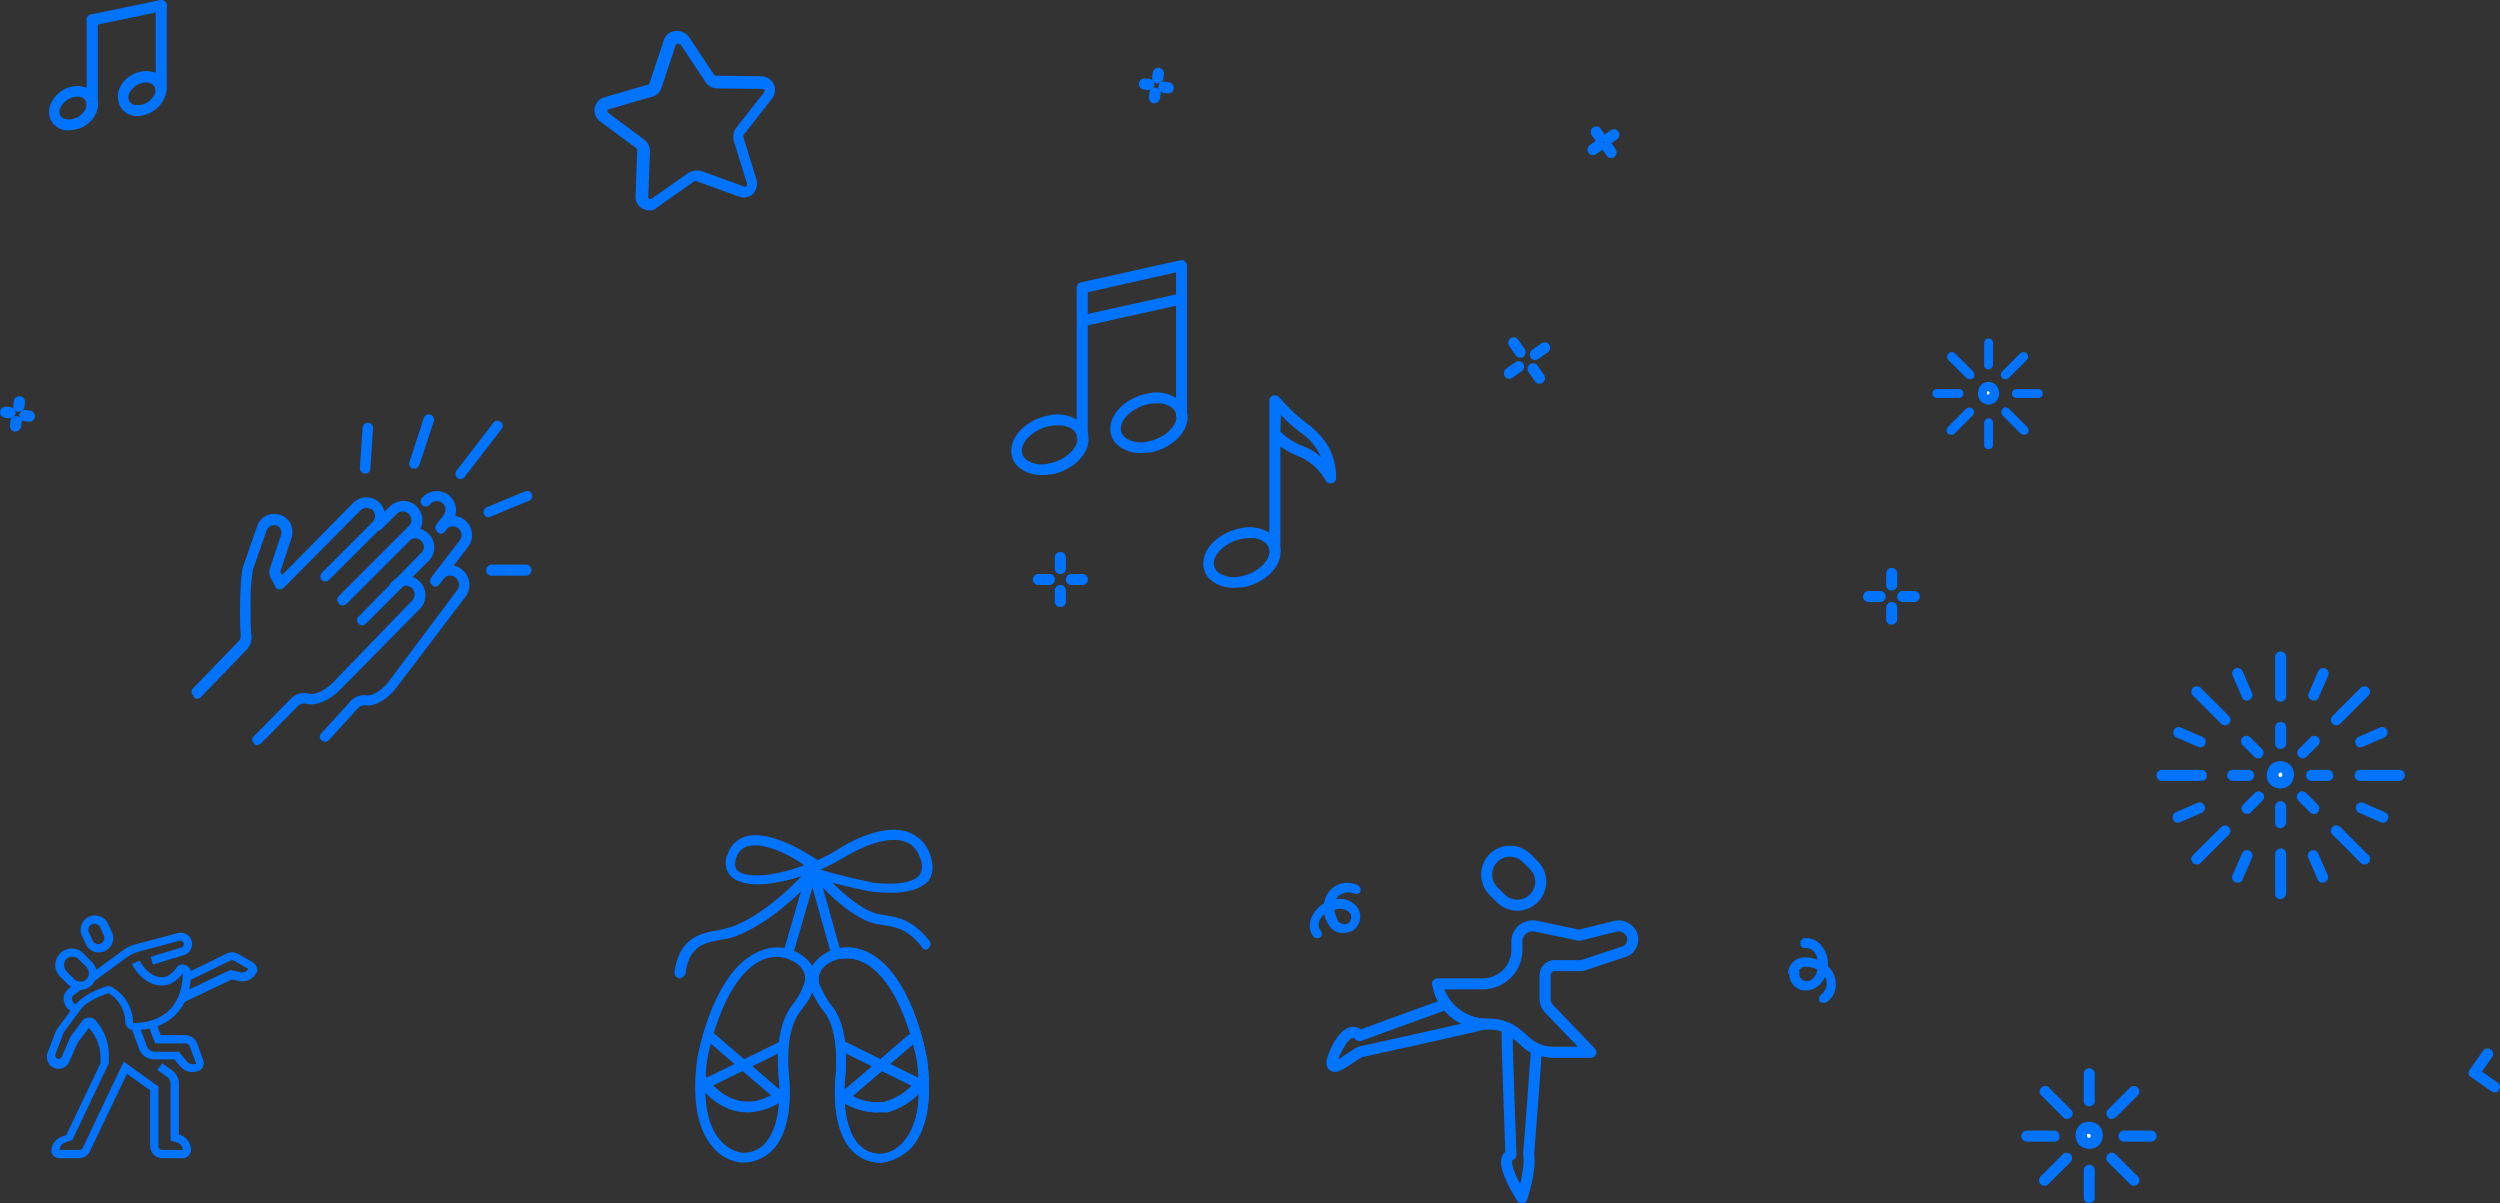 <svg xmlns="http://www.w3.org/2000/svg" width="453.076" height="218.1"><rect width="100%" height="100%" fill="#333333" stroke="none"/><path d="M46.615 135.025a1.08 1.08 0 0 0 .7-.3l6.7-6.8a1.674 1.674 0 0 1 1.5-.4c2.3.6 4.9-1.3 6.1-2.5l14.3-14.5a3.542 3.542 0 0 0 .2-5.1 3.631 3.631 0 0 0-2.6-1.1 4.151 4.151 0 0 0-2.6 1.2.92.92 0 1 0 1.3 1.3 2.111 2.111 0 0 1 1.3-.7 2.078 2.078 0 0 1 1.2.5 1.634 1.634 0 0 1-.2 2.4l-14.2 14.7c-1.2 1.2-3.1 2.3-4.3 2a3.324 3.324 0 0 0-3.3.9l-6.7 6.8a.853.853 0 0 0 0 1.3.6.6 0 0 0 .6.3zm-10.9-8.4a1.08 1.08 0 0 0 .7-.3l8.2-8.5a3.248 3.248 0 0 0 .9-3v-.2c-.1-.8-.1-2.9-.1-5.6a33.042 33.042 0 0 1 .4-5.6v-.1l2.5-7.2a1.779 1.779 0 0 1 .7-.8 1.376 1.376 0 0 1 1.1-.1 1.4 1.4 0 0 1 .8 1.8l-2 6a2.22 2.22 0 0 0 .1 1.6l.9 1.7a.752.752 0 0 0 .7.5 1.136 1.136 0 0 0 .8-.3l13.9-14a1.606 1.606 0 0 1 1.1-.5 2.1 2.1 0 0 1 1.1.4 1.569 1.569 0 0 1 0 2.2l-9.2 9.2a.92.92 0 0 0 1.3 1.3l9.2-9.2a3.441 3.441 0 0 0 0-4.8 3.492 3.492 0 0 0-2.4-1 3.492 3.492 0 0 0-2.4 1l-12.9 13.1-.3-.6v-.1l2-6a3.593 3.593 0 0 0-.1-2.5 3.2 3.2 0 0 0-1.9-1.7 3.593 3.593 0 0 0-2.5.1 3.2 3.2 0 0 0-1.7 1.9l-2.5 7.2c-.7 1.7-.7 10.6-.5 12.3v.7a1.612 1.612 0 0 1-.4.7l-8.2 8.5a.853.853 0 0 0 0 1.3c.2.5.4.6.7.6z" fill="#0073ff"/><path d="M62.115 109.725a1.08 1.08 0 0 0 .7-.3l12.7-12.7a3.465 3.465 0 1 0-4.9-4.9l-2.8 2.8a.92.92 0 0 0 1.3 1.3l2.8-2.8a1.556 1.556 0 0 1 2.2 2.2l-12.7 12.7a.853.853 0 0 0 0 1.3.755.755 0 0 0 .7.4z" fill="#0073ff"/><path d="M65.615 113.325a1.08 1.08 0 0 0 .7-.3l11.4-11.4a3.465 3.465 0 0 0-4.9-4.9l-2.8 2.8a.92.92 0 1 0 1.3 1.3l2.8-2.8a1.569 1.569 0 0 1 2.2 0 1.46 1.46 0 0 1 0 2.2l-11.3 11.5a.853.853 0 0 0 0 1.3.713.713 0 0 0 .6.3zm-6.7 21.1a.908.908 0 0 0 .7-.3l5.1-5.6.1-.1a1.537 1.537 0 0 1 1.4-.6c2.3.3 4.7-1.9 5.7-3.3l12.3-16.2a3.531 3.531 0 0 0-.5-5.1 3.347 3.347 0 0 0-4.8.5.93.93 0 0 0 1.5 1.1 1.531 1.531 0 0 1 2.2-.1 1.637 1.637 0 0 1 .1 2.4l-12.2 16.3c-1 1.4-2.8 2.7-4 2.6a3.386 3.386 0 0 0-3.2 1.3l-5.1 5.6a.854.854 0 0 0 .1 1.3 1.072 1.072 0 0 0 .6.2zm20.899-37.7a.91.91 0 0 0 .8-.4l1.3-1.7a3.456 3.456 0 0 0 .7-2.6 3.6 3.6 0 0 0-1.3-2.3 3.456 3.456 0 0 0-2.6-.7 3.6 3.6 0 0 0-2.3 1.3.93.93 0 0 0 1.5 1.1 1.524 1.524 0 0 1 1-.6 1.8 1.8 0 0 1 1.2.3 1.524 1.524 0 0 1 .6 1 1.8 1.8 0 0 1-.3 1.2l-1.3 1.7a.948.948 0 0 0 .2 1.3.51.51 0 0 0 .5.4z" fill="#0073ff"/><path d="M78.814 106.324a.91.91 0 0 0 .8-.4l5.2-6.8a3.456 3.456 0 0 0 .7-2.6 3.6 3.6 0 0 0-1.3-2.3 3.429 3.429 0 0 0-4.9.7l-.2.2a.93.93 0 0 0 1.5 1.1l.2-.2a1.57 1.57 0 0 1 2.5 1.9l-5.2 6.8a.948.948 0 0 0 .2 1.3.55.55 0 0 0 .5.3zm4.601-19.5a.91.91 0 0 0 .8-.4l6.7-8.7a.93.93 0 1 0-1.5-1.1l-6.7 8.7a.948.948 0 0 0 .2 1.3.764.764 0 0 0 .5.2zm-8.3-1.899a.961.961 0 0 0 .9-.7l2.6-7.9a.949.949 0 0 0-1.8-.6l-2.6 8a.931.931 0 0 0 .6 1.2zm13.4 8.8a.756.756 0 0 0 .4-.1l7-2.9a.92.92 0 0 0-.7-1.7l-7 2.9a.913.913 0 0 0-.5 1.2.76.76 0 0 0 .8.6zm-22.3-7.9a.9.9 0 0 0 .9-.9l.5-7.3a.951.951 0 0 0-1.9-.1l-.5 7.3a1 1 0 0 0 1 1zm22.9 18.5h6.2a1 1 0 0 0 0-2h-6.2a1 1 0 0 0-1 1 .945.945 0 0 0 1 1z" fill="#0073ff"/><path fill="none" d="M289.187 23.919l.8 1"/><path d="M289.987 25.919a.909.909 0 0 1-.8-.4l-.7-1a1 1 0 0 1 1.6-1.2l.7 1a1.075 1.075 0 0 1-.2 1.4 1.421 1.421 0 0 1-.6.2z" fill="#0073ff"/><path fill="none" d="M291.287 26.619l.7 1"/><path d="M291.987 28.619a.909.909 0 0 1-.8-.4l-.7-1a1 1 0 0 1 1.6-1.2l.7 1a1.075 1.075 0 0 1-.2 1.4.735.735 0 0 1-.6.2z" fill="#0073ff"/><path fill="none" d="M288.687 27.119l1-.7"/><path d="M288.687 28.119a.909.909 0 0 1-.8-.4 1.075 1.075 0 0 1 .2-1.4l1-.7a1 1 0 1 1 1.2 1.6l-1 .7a.735.735 0 0 1-.6.2z" fill="#0073ff"/><path fill="none" d="M291.487 25.119l1-.7"/><path d="M291.487 26.119a.909.909 0 0 1-.8-.4 1.075 1.075 0 0 1 .2-1.4l1-.7a1 1 0 1 1 1.2 1.6l-1 .7a1.421 1.421 0 0 1-.6.2z" fill="#0073ff"/><path fill="none" d="M274.326 62.138l1.2 1.7"/><path d="M275.526 64.838a.909.909 0 0 1-.8-.4l-1.2-1.7a1 1 0 0 1 1.6-1.2l1.2 1.7a1.075 1.075 0 0 1-.2 1.4.845.845 0 0 1-.6.2z" fill="#0073ff"/><path fill="none" d="M277.826 66.838l1.2 1.7"/><path d="M279.026 69.538a.909.909 0 0 1-.8-.4l-1.2-1.7a1 1 0 0 1 1.6-1.2l1.2 1.7a1.075 1.075 0 0 1-.2 1.4 1.421 1.421 0 0 1-.6.2z" fill="#0073ff"/><path fill="none" d="M273.526 67.638l1.6-1.2"/><path d="M273.526 68.638a.909.909 0 0 1-.8-.4 1.075 1.075 0 0 1 .2-1.4l1.7-1.2a1 1 0 1 1 1.2 1.6l-1.7 1.2a.735.735 0 0 1-.6.2z" fill="#0073ff"/><path fill="none" d="M278.226 64.238l1.6-1.2"/><path d="M278.226 65.238a.909.909 0 0 1-.8-.4 1.075 1.075 0 0 1 .2-1.4l1.7-1.2a1 1 0 1 1 1.2 1.6l-1.7 1.2a1.421 1.421 0 0 1-.6.2z" fill="#0073ff"/><path fill="none" d="M207.42 15.119l.8.2"/><path d="M208.22 16.319h-.2l-.8-.1a1.02 1.02 0 0 1 .4-2l.8.1a1.037 1.037 0 0 1 .8 1.2 1.187 1.187 0 0 1-1 .8z" fill="#0073ff"/><path fill="none" d="M210.92 15.819l.8.1"/><path d="M211.72 16.919h-.2l-.8-.1a1.02 1.02 0 0 1 .4-2l.8.1a1.037 1.037 0 0 1 .8 1.2.974.974 0 0 1-1 .8z" fill="#0073ff"/><path fill="none" d="M209.22 17.719l.1-.8"/><path d="M209.22 18.719h-.2a1.037 1.037 0 0 1-.8-1.2l.1-.8a1.02 1.02 0 1 1 2 .4l-.1.8a1.187 1.187 0 0 1-1 .8z" fill="#0073ff"/><path fill="none" d="M209.82 14.119l.1-.7"/><path d="M209.82 15.119h-.2a1.037 1.037 0 0 1-.8-1.2l.1-.8a1.02 1.02 0 1 1 2 .4l-.1.8a.974.974 0 0 1-1 .8z" fill="#0073ff"/><path fill="none" d="M1.015 74.609l.8.2"/><path d="M1.815 75.809h-.2l-.8-.1a1.02 1.02 0 0 1 .4-2l.8.1a1.037 1.037 0 0 1 .8 1.2 1.187 1.187 0 0 1-1 .8z" fill="#0073ff"/><path fill="none" d="M4.515 75.309l.8.1"/><path d="M5.315 76.409h-.2l-.8-.1a1.02 1.02 0 1 1 .4-2l.8.1a1.037 1.037 0 0 1 .8 1.2.974.974 0 0 1-1 .8z" fill="#0073ff"/><path fill="none" d="M2.815 77.209l.1-.8"/><path d="M2.815 78.209h-.2a1.037 1.037 0 0 1-.8-1.2l.1-.8a1.02 1.02 0 0 1 2 .4l-.1.8a1.188 1.188 0 0 1-1 .8z" fill="#0073ff"/><path fill="none" d="M3.415 73.609l.1-.7"/><path d="M3.415 74.609h-.2a1.037 1.037 0 0 1-.8-1.2l.1-.8a1.02 1.02 0 0 1 2 .4l-.1.8a.974.974 0 0 1-1 .8zM452.129 198a1.421 1.421 0 0 1-.6-.2l-3.7-2.6a.9.9 0 0 1-.2-1.4l2.4-3.4a1 1 0 0 1 1.6 1.2l-1.8 2.6 2.8 2a.9.9 0 0 1 .2 1.4c0 .2-.3.4-.7.4zM117.685 38.119a2.375 2.375 0 0 1-1.2-.3 2.35 2.35 0 0 1-1.3-2.4l.3-8.2a.367.367 0 0 0-.1-.3l-6.6-4.9a2.462 2.462 0 0 1 .8-4.4l7.9-2.3a.215.215 0 0 0 .2-.2l2.6-7.8a2.348 2.348 0 0 1 2.1-1.7 2.71 2.71 0 0 1 2.5 1.1l4.5 6.8c.1.1.2.2.3.2l8.2.1a2.542 2.542 0 0 1 2.3 1.4 2.435 2.435 0 0 1-.3 2.7l-5.1 6.5a.367.367 0 0 0-.1.3l2.4 7.8a2.689 2.689 0 0 1-.6 2.6 2.521 2.521 0 0 1-2.6.5l-7.7-2.8h-.3l-6.7 4.7a1.716 1.716 0 0 1-1.5.6zm5.1-30.2c-.1 0-.3.1-.3.2l-2.6 7.8a2.3 2.3 0 0 1-1.7 1.6l-7.9 2.3c-.2.1-.2.2-.2.3a.367.367 0 0 0 .1.3l6.6 4.9a2.574 2.574 0 0 1 1 2.2l-.3 8.2c0 .2.1.3.2.3s.2.1.4 0l6.7-4.7a3.188 3.188 0 0 1 2.4-.3l7.7 2.8c.2.1.3 0 .4-.1s.1-.2.1-.4l-2.4-7.8a2.7 2.7 0 0 1 .4-2.3l5.1-6.5a.3.3 0 0 0 0-.4c0-.1-.1-.2-.3-.2l-8.2-.1a2.476 2.476 0 0 1-2.1-1.1l-4.5-6.8c-.4-.2-.5-.2-.6-.2zm16.3 9.5zm-126.57 6.2h-.6a3.494 3.494 0 0 1-2.6-1.7 3.385 3.385 0 0 1-.1-3.1 5.3 5.3 0 0 1 2.2-2.5c2.2-1.3 4.9-.8 5.9 1 1.1 1.8.1 4.3-2.1 5.6a6.367 6.367 0 0 1-2.7.7zm1.5-6.1a4.058 4.058 0 0 0-1.7.5 4.009 4.009 0 0 0-1.4 1.5 1.691 1.691 0 0 0 0 1.4 1.546 1.546 0 0 0 1.2.7 3.606 3.606 0 0 0 2-.4c1.2-.7 1.9-2 1.4-2.9a1.541 1.541 0 0 0-1.5-.8z" fill="#0073ff"/><path d="M16.715 19.819a.945.945 0 0 1-1-1v-15.2a1 1 0 0 1 2 0v15.1a1.028 1.028 0 0 1-1 1.1zm8.3 1.2h-.6a3.494 3.494 0 0 1-2.6-1.7 3.929 3.929 0 0 1-.2-3.2 5.3 5.3 0 0 1 2.2-2.5 5.508 5.508 0 0 1 3.3-.7 3.494 3.494 0 0 1 2.6 1.7 3.385 3.385 0 0 1 .1 3.1 5.3 5.3 0 0 1-2.2 2.5 4.957 4.957 0 0 1-2.6.8zm1.5-6.1a4.058 4.058 0 0 0-1.7.5 4.009 4.009 0 0 0-1.4 1.5 1.691 1.691 0 0 0 0 1.4 1.546 1.546 0 0 0 1.2.7 3.606 3.606 0 0 0 2-.4 4.009 4.009 0 0 0 1.4-1.5 1.691 1.691 0 0 0 0-1.4 1.546 1.546 0 0 0-1.2-.7.367.367 0 0 0-.3-.1z" fill="#0073ff"/><path d="M29.215 17.219a.945.945 0 0 1-1-1v-15.2a1 1 0 0 1 2 0v15.2a1.075 1.075 0 0 1-1 1z" fill="#0073ff"/><path d="M16.715 4.619a.974.974 0 0 1-1-.8 1.012 1.012 0 0 1 .8-1.2l12.5-2.6a1.02 1.02 0 0 1 .4 2l-12.5 2.6zm172.063 81.475a6.389 6.389 0 0 1-4-1.3 3.88 3.88 0 0 1-1.5-3.1c0-2.9 3-5.7 6.8-6.4a6.758 6.758 0 0 1 5.7 1.2 3.88 3.88 0 0 1 1.5 3.1c0 2.9-3 5.7-6.8 6.4-.7 0-1.2.1-1.7.1zm2.9-9a6.15 6.15 0 0 0-1.3.1c-2.8.5-5.2 2.6-5.2 4.5a2.254 2.254 0 0 0 .8 1.6 4.909 4.909 0 0 0 4.1.7c2.8-.5 5.2-2.6 5.2-4.5a2.254 2.254 0 0 0-.8-1.6 4.232 4.232 0 0 0-2.8-.8zm15.047 5.012a6.389 6.389 0 0 1-4-1.3 3.88 3.88 0 0 1-1.5-3.1c0-2.9 3-5.7 6.8-6.4a6.758 6.758 0 0 1 5.7 1.2 3.88 3.88 0 0 1 1.5 3.1c0 2.9-3 5.7-6.8 6.4-.7 0-1.2.1-1.7.1zm2.9-9a6.15 6.15 0 0 0-1.3.1c-2.8.5-5.2 2.6-5.2 4.5a2.254 2.254 0 0 0 .8 1.6 4.909 4.909 0 0 0 4.1.7c2.8-.5 5.2-2.6 5.2-4.5a2.254 2.254 0 0 0-.8-1.6 4.232 4.232 0 0 0-2.8-.8z" fill="#0073ff"/><path d="M197.135 79.562h-2v-27.4a.974.974 0 0 1 .8-1l18-4a.778.778 0 0 1 .8.2 1.234 1.234 0 0 1 .4.8v27.4h-2v-26.2l-16 3.6v26.6z" fill="#0073ff"/><path fill="#0073ff" d="M195.927 57.175l17.963-3.988.433 1.953-17.963 3.987zm27.649 49.358a6.389 6.389 0 0 1-4-1.3 3.88 3.88 0 0 1-1.5-3.1c0-2.9 3-5.7 6.8-6.4a6.758 6.758 0 0 1 5.7 1.2 3.88 3.88 0 0 1 1.5 3.1c0 2.9-3 5.7-6.8 6.4-.6 0-1.2.1-1.7.1zm2.9-9a6.15 6.15 0 0 0-1.3.1c-2.8.5-5.2 2.6-5.2 4.5a2.254 2.254 0 0 0 .8 1.6 4.909 4.909 0 0 0 4.1.7c2.8-.5 5.2-2.6 5.2-4.5a2.254 2.254 0 0 0-.8-1.6 3.91 3.91 0 0 0-2.8-.8z"/><path d="M232.044 99.985h-2v-27.4a.96.96 0 0 1 .7-.9 1.128 1.128 0 0 1 1.1.3 31.81 31.81 0 0 0 5.2 4.9c3.4 2.6 5.1 5.7 5.1 9.7a.974.974 0 0 1-.8 1 .948.948 0 0 1-1.1-.5 10.086 10.086 0 0 0-4.7-4.3 16.169 16.169 0 0 1-3.5-1.9v19.1zm0-21.8a11.5 11.5 0 0 0 4.2 2.7 10.252 10.252 0 0 1 3.2 2 10.5 10.5 0 0 0-3.6-4.4 25.141 25.141 0 0 1-3.7-3.3l-.1 3zm114.886 30.927h-2.1a1 1 0 1 1 0-2h2.1a1 1 0 0 1 0 2zm-6.182 0h-2.1a1 1 0 0 1 0-2h2.1a1 1 0 0 1 0 2zm2.092-2.091a.945.945 0 0 1-1-1v-2.1a1 1 0 0 1 2 0v2.1a1 1 0 0 1-1 1zm0 6.182a.945.945 0 0 1-1-1v-2.1a1 1 0 0 1 2 0v2.1a1 1 0 0 1-1 1zm-146.678-7.182h-2a1 1 0 0 1 0-2h2a1 1 0 0 1 0 2zm-5.983 0h-2a1 1 0 0 1 0-2h2a1 1 0 0 1 0 2zm1.991-1.991a.945.945 0 0 1-1-1v-2a1 1 0 0 1 2 0v2a.945.945 0 0 1-1 1zm0 5.982a.945.945 0 0 1-1-1v-2a1 1 0 0 1 2 0v2a.945.945 0 0 1-1 1z" fill="#0073ff"/><path fill="none" d="M386.729 197.7l-4 4"/><path d="M382.729 202.8a.908.908 0 0 1-.7-.3.967.967 0 0 1 0-1.4l4-4a.99.99 0 0 1 1.4 1.4l-4 4a1.493 1.493 0 0 1-.7.3z" fill="#0073ff"/><path fill="none" d="M374.629 209.9l-4.1 4"/><path d="M370.529 214.9a.908.908 0 0 1-.7-.3.967.967 0 0 1 0-1.4l4-4a.99.99 0 1 1 1.4 1.4l-4 4a.779.779 0 0 1-.7.3z" fill="#0073ff"/><path fill="none" d="M378.629 194.6v4.8"/><path d="M378.629 200.5a.945.945 0 0 1-1-1v-4.9a1 1 0 0 1 2 0v4.9c.1.6-.5 1-1 1z" fill="#0073ff"/><path fill="none" d="M378.629 212.1v4.9"/><path d="M378.629 218a.945.945 0 0 1-1-1v-4.9a1 1 0 0 1 2 0v4.9c.1.6-.5 1-1 1z" fill="#0073ff"/><path fill="none" d="M370.529 197.7l4.1 4"/><path d="M374.629 202.8a.908.908 0 0 1-.7-.3l-4-4a.99.99 0 0 1 1.4-1.4l4 4a.967.967 0 0 1 0 1.4 2.117 2.117 0 0 1-.7.3z" fill="#0073ff"/><path fill="none" d="M382.729 209.9l4 4"/><path d="M386.729 214.9a.908.908 0 0 1-.7-.3l-4-4a.99.99 0 1 1 1.4-1.4l4 4a.967.967 0 0 1 0 1.4.908.908 0 0 1-.7.3z" fill="#0073ff"/><path fill="none" d="M367.429 205.8h4.9"/><path d="M372.329 206.9h-5a1 1 0 0 1 0-2h4.9a.945.945 0 0 1 1 1 .871.871 0 0 1-.9 1z" fill="#0073ff"/><path fill="none" d="M384.929 205.8h4.9"/><path d="M389.829 206.9h-4.9a1 1 0 1 1 0-2h4.9a1 1 0 0 1 0 2z" fill="#0073ff"/><g transform="translate(376.154 203.3)"><circle cx="1.4" cy="1.4" r="1.4" transform="translate(1.075 1.1)" fill="#fff"/><path d="M2.475 4.9a2.743 2.743 0 0 1-1.8-.7 2.605 2.605 0 0 1 0-3.5 2.268 2.268 0 0 1 1.8-.7 2.743 2.743 0 0 1 1.8.7 2.605 2.605 0 0 1 0 3.5 2.567 2.567 0 0 1-1.8.7zm-.3-2.1a.33.33 0 0 0 .5 0 .446.446 0 0 0 0-.5.367.367 0 0 0-.3-.1.367.367 0 0 0-.3.1s0 .4.1.5z" fill="#0073ff"/></g><path fill="none" d="M366.829 64.534l-3.4 3.4"/><path d="M363.429 68.734a1.421 1.421 0 0 1-.6-.2.91.91 0 0 1 0-1.2l3.3-3.3a.849.849 0 0 1 1.2 1.2l-3.3 3.3a1.072 1.072 0 0 1-.6.2z" fill="#0073ff"/><path fill="none" d="M357.002 74.604l-3.4 3.4"/><path d="M353.602 78.804a1.421 1.421 0 0 1-.6-.2.91.91 0 0 1 0-1.2l3.3-3.3a.91.91 0 0 1 1.2 0c.4.3.3.8 0 1.2l-3.3 3.3a.845.845 0 0 1-.6.2z" fill="#0073ff"/><path fill="none" d="M360.39 61.94v4"/><path d="M360.39 66.94a.736.736 0 0 1-.8-.8v-4a.8.8 0 1 1 1.6 0v4a.953.953 0 0 1-.8.8z" fill="#0073ff"/><path fill="none" d="M360.39 76.498v4.1"/><path d="M360.39 81.398a.736.736 0 0 1-.8-.8v-4a.8.8 0 1 1 1.6 0v4a.789.789 0 0 1-.8.8z" fill="#0073ff"/><path fill="none" d="M353.602 64.534l3.4 3.4"/><path d="M357.002 68.734a1.421 1.421 0 0 1-.6-.2l-3.3-3.3a.849.849 0 0 1 1.2-1.2l3.3 3.3a.91.91 0 0 1 0 1.2 1.072 1.072 0 0 1-.6.2z" fill="#0073ff"/><path fill="none" d="M363.429 74.605l3.4 3.4"/><path d="M366.829 78.805a1.421 1.421 0 0 1-.6-.2l-3.3-3.3a.91.91 0 0 1 0-1.2c.3-.4.8-.3 1.2 0l3.3 3.3a.91.91 0 0 1 0 1.2 1.421 1.421 0 0 1-.6.2z" fill="#0073ff"/><path fill="none" d="M351.008 71.317h4.1"/><path d="M355.108 72.117h-4.1a.8.8 0 0 1 0-1.6h4a.736.736 0 0 1 .8.8.713.713 0 0 1-.7.8z" fill="#0073ff"/><path fill="none" d="M365.329 71.317h4.1"/><path d="M369.429 72.117h-4a.8.8 0 0 1 0-1.6h4a.8.8 0 0 1 0 1.6z" fill="#0073ff"/><g transform="translate(358.463 69.219)"><circle cx="1.2" cy="1.2" r="1.2" transform="translate(.725 .9)" fill="#fff"/><path d="M1.925 4.1a1.974 1.974 0 0 1-1.4-.6 2.264 2.264 0 0 1 0-2.9 1.816 1.816 0 0 1 1.4-.6 1.974 1.974 0 0 1 1.4.6 2.264 2.264 0 0 1 0 2.9 1.974 1.974 0 0 1-1.4.6zm-.3-1.9c.2.2.3.1.4 0 .1-.2.1-.3 0-.4a.31.31 0 0 0-.2-.1c-.1 0-.2 0-.2.1v.4z" fill="#0073ff"/></g><g transform="translate(410.829 137.943)"><circle cx="1.4" cy="1.4" r="1.4" transform="translate(1.1 1.075)" fill="#fff"/><path d="M2.5 4.975a2.743 2.743 0 0 1-1.8-.7 1.986 1.986 0 0 1-.7-1.8 2.743 2.743 0 0 1 .7-1.8 2.605 2.605 0 0 1 3.5 0 2.268 2.268 0 0 1 .7 1.8 2.743 2.743 0 0 1-.7 1.8 2.837 2.837 0 0 1-1.7.7zm0-2.9a.426.426 0 0 0-.3.7.33.33 0 0 0 .5 0 .5.5 0 0 0 0-.6c0-.1-.1-.1-.2-.1z" fill="#0073ff"/></g><path fill="none" d="M419.429 134.433l-2.1 1.9"/><path d="M417.329 137.433a.908.908 0 0 1-.7-.3.967.967 0 0 1 0-1.4l2.1-2.1a.99.99 0 0 1 1.4 1.4l-2.1 2.1a.745.745 0 0 1-.7.3z" fill="#0073ff"/><path fill="none" d="M409.229 144.504l-2 1.9"/><path d="M407.229 147.504a.908.908 0 0 1-.7-.3.967.967 0 0 1 0-1.4l2.1-2.1a.99.99 0 0 1 1.4 1.4l-2.1 2.1a.745.745 0 0 1-.7.3z" fill="#0073ff"/><path fill="none" d="M419.429 146.404l-2.1-1.9"/><path d="M419.329 147.504a.908.908 0 0 1-.7-.3l-2.1-2.1a.99.99 0 1 1 1.4-1.4l2.1 2.1a.967.967 0 0 1 0 1.4c-.1.3-.4.3-.7.3z" fill="#0073ff"/><path fill="none" d="M431.829 132.739l-4 1.7"/><path d="M427.829 135.439a.875.875 0 0 1-.9-.6.992.992 0 0 1 .5-1.3l3.9-1.7a.985.985 0 0 1 .8 1.8l-3.9 1.7a.756.756 0 0 1-.4.1z" fill="#0073ff"/><path fill="none" d="M398.729 146.399l-4 1.7"/><path d="M394.729 149.099a.875.875 0 0 1-.9-.6.992.992 0 0 1 .5-1.3l3.9-1.7a.985.985 0 0 1 .8 1.8l-3.9 1.7c-.1.1-.2.1-.4.1z" fill="#0073ff"/><path fill="none" d="M420.929 158.87l-1.6-3.9"/><path d="M420.929 159.97a.875.875 0 0 1-.9-.6l-1.7-3.9a.985.985 0 1 1 1.8-.8l1.7 3.9a.992.992 0 0 1-.5 1.3.6.6 0 0 1-.4.1z" fill="#0073ff"/><path fill="none" d="M407.229 125.966l-1.7-4"/><path d="M407.229 126.966a.875.875 0 0 1-.9-.6l-1.7-3.9a.985.985 0 1 1 1.8-.8l1.7 3.9a.992.992 0 0 1-.5 1.3c-.1.1-.2.1-.4.1z" fill="#0073ff"/><path fill="none" d="M431.829 148.099l-4-1.7"/><path d="M431.829 149.099a.6.6 0 0 1-.4-.1l-3.9-1.7a.985.985 0 0 1 .8-1.8l3.9 1.7a.917.917 0 0 1 .5 1.3.875.875 0 0 1-.9.6z" fill="#0073ff"/><path fill="none" d="M398.729 134.439l-4-1.7"/><path d="M398.729 135.439a.6.6 0 0 1-.4-.1l-3.9-1.7a.985.985 0 0 1 .8-1.8l3.9 1.7a.917.917 0 0 1 .5 1.3.875.875 0 0 1-.9.6z" fill="#0073ff"/><path fill="none" d="M405.529 158.87l1.7-3.9"/><path d="M405.529 159.97a.6.6 0 0 1-.4-.1.917.917 0 0 1-.5-1.3l1.7-3.9a.985.985 0 1 1 1.8.8l-1.7 3.9c0 .4-.5.6-.9.6z" fill="#0073ff"/><path fill="none" d="M419.329 125.966l1.6-4"/><path d="M419.329 126.966a.6.6 0 0 1-.4-.1.917.917 0 0 1-.5-1.3l1.7-3.9a.985.985 0 1 1 1.8.8l-1.7 3.9a.875.875 0 0 1-.9.6z" fill="#0073ff"/><path fill="none" d="M428.529 125.354l-5.1 5"/><path d="M423.429 131.454a.908.908 0 0 1-.7-.3.967.967 0 0 1 0-1.4l5.1-5.1a.99.99 0 0 1 1.4 1.4l-5.1 5.1a1.08 1.08 0 0 1-.7.3z" fill="#0073ff"/><path fill="none" d="M403.229 150.58l-5.1 5"/><path d="M398.129 156.68a.908.908 0 0 1-.7-.3.967.967 0 0 1 0-1.4l5.1-5.1a.99.99 0 0 1 1.4 1.4l-5.1 5.1a1.08 1.08 0 0 1-.7.3z" fill="#0073ff"/><path fill="none" d="M428.529 155.58l-5.1-5"/><path d="M428.529 156.68a.908.908 0 0 1-.7-.3l-5.1-5.1a.99.99 0 1 1 1.4-1.4l5.1 5.1a.967.967 0 0 1 0 1.4 1.08 1.08 0 0 1-.7.3z" fill="#0073ff"/><path fill="none" d="M403.229 130.354l-5.1-5"/><path d="M403.229 131.454a.908.908 0 0 1-.7-.3l-5.1-5.1a.99.99 0 0 1 1.4-1.4l5.1 5.1a.967.967 0 0 1 0 1.4 1.08 1.08 0 0 1-.7.3z" fill="#0073ff"/><path fill="none" d="M434.829 140.419h-7.3"/><path d="M434.829 141.519h-7.1a1 1 0 0 1 0-2h7.1a.945.945 0 0 1 1 1 1 1 0 0 1-1 1z" fill="#0073ff"/><path fill="none" d="M398.929 140.419h-7.1"/><path d="M398.929 141.519h-7.1a1 1 0 0 1 0-2h7.1a.945.945 0 0 1 1 1c.1.6-.4 1-1 1z" fill="#0073ff"/><path fill="none" d="M413.329 161.863v-7.2"/><path d="M413.329 162.963a.945.945 0 0 1-1-1v-7.2a1 1 0 0 1 2 0v7.1a1.175 1.175 0 0 1-1 1.1z" fill="#0073ff"/><path fill="none" d="M413.329 126.169v-7.1"/><path d="M413.329 127.169a.945.945 0 0 1-1-1v-7.1a1 1 0 1 1 2 0v7.1a1 1 0 0 1-1 1z" fill="#0073ff"/><path fill="none" d="M409.229 136.333l-2-1.9"/><path d="M409.229 137.433a.908.908 0 0 1-.7-.3l-2.1-2.1a.99.99 0 0 1 1.4-1.4l2.1 2.1a.967.967 0 0 1 0 1.4c-.1.3-.4.3-.7.3z" fill="#0073ff"/><path fill="none" d="M421.829 140.419h-2.8"/><path d="M421.829 141.519h-2.9a1 1 0 1 1 0-2h2.9a.945.945 0 0 1 1 1c.1.6-.4 1-1 1z" fill="#0073ff"/><path fill="none" d="M407.529 140.419h-2.8"/><path d="M407.529 141.519h-2.9a1 1 0 0 1 0-2h2.9a1 1 0 0 1 0 2z" fill="#0073ff"/><path fill="none" d="M413.329 148.997v-2.9"/><path d="M413.329 150.097a.945.945 0 0 1-1-1v-2.9a1 1 0 0 1 2 0v2.9a1.166 1.166 0 0 1-1 1z" fill="#0073ff"/><path fill="none" d="M413.329 134.739v-2.8"/><path d="M413.329 135.739a.945.945 0 0 1-1-1v-2.9a1 1 0 0 1 2 0v2.9a1 1 0 0 1-1 1z" fill="#0073ff"/><g fill="#0073ff"><path d="M134.427 210.7a7.754 7.754 0 0 1-5.4-3q-4.05-4.95-2.7-15.6c.1-.7 2.8-16.2 11.3-19.7a7.973 7.973 0 0 1 5-.5c2.1.5 5.9 2.6 5.1 6.6a12.586 12.586 0 0 1-2 3.9 1.381 1.381 0 0 0-.3.4c-.9 1.1-3.2 3.9-2.4 12.4 0 .4 1 8.8-2.8 13a7.578 7.578 0 0 1-5.8 2.5zm6.4-37.3a7.367 7.367 0 0 0-2.5.5c-7.6 3.2-10.2 18.2-10.2 18.4-.8 6.5-.1 11.4 2.3 14.2a6.414 6.414 0 0 0 4 2.4 5.08 5.08 0 0 0 4.3-1.8c3.3-3.7 2.4-11.6 2.4-11.6-.8-9.3 1.8-12.6 2.8-13.8.1-.1.2-.2.2-.3a12.359 12.359 0 0 0 1.7-3.4c.7-3.3-3.5-4.4-3.7-4.4a6.879 6.879 0 0 0-1.3-.2z"/><path d="M135.427 201.6a11.018 11.018 0 0 1-1.8-.2c-4.6-.9-7.2-5.1-7.3-5.3a.943.943 0 0 1 1.6-1s2.4 3.7 6.2 4.4c2.4.5 4.8-.3 7.3-2.1a.93.93 0 0 1 1.1 1.5 11.318 11.318 0 0 1-7.1 2.7z"/><path d="M127.895 188.354l1.172-1.366 12.827 11.002-1.172 1.366z"/><path d="M127.337 195.662l13.996-6.89.795 1.615-13.996 6.89zm33.991-33.862a28.84 28.84 0 0 1-3.9-.3c-.4-.1-7.7-1.5-10.8-2.9-.1 0-.2-.1-.3-.2a31.485 31.485 0 0 1-7.5 1.8c-3.4.3-5.7-.4-6.7-1.8a3.657 3.657 0 0 1-.2-3.7 4.737 4.737 0 0 1 3.2-3.1c4.8-1.4 12.4 3.9 12.8 4.1.1 0 .1.1.2.2a35.649 35.649 0 0 0 4.6-2.5c.4-.2 7.3-4.5 12.1-2.5a6.558 6.558 0 0 1 4 5 4.4 4.4 0 0 1-.6 3.8q-2.1 2.1-6.9 2.1zm-12.6-4.2c3.4 1.1 8.9 2.2 9 2.3 6.2.8 8.2-.5 8.9-1.3a2.686 2.686 0 0 0 .4-2.1v-.1c-.5-2-1.4-3.3-2.9-3.8-4-1.6-10.4 2.4-10.5 2.4a48.074 48.074 0 0 1-4.9 2.6zm-11.9-4.4a6.753 6.753 0 0 0-1.4.2 3.023 3.023 0 0 0-2 2.1 2.59 2.59 0 0 0 0 2c.6.9 2.4 1.3 5.1 1.1a29.852 29.852 0 0 0 7.2-1.8c-1.9-1.4-5.9-3.6-8.9-3.6z"/><path d="M146.588 158.525l1.733-.486 3.996 14.252-1.733.486z"/><path d="M142.03 172.361l4.202-14.503 1.73.5-4.203 14.504z"/><path d="M167.828 172.1a.755.755 0 0 1-.7-.4c-2.7-3.4-4.5-3.6-7.3-4.1l-.7-.1c-5.2-.8-11.6-8.3-11.9-8.7a.922.922 0 0 1 1.4-1.2c.1.1 6.2 7.3 10.8 8.1l.6.1c2.8.5 5.3.8 8.4 4.7a.935.935 0 0 1-.1 1.3c-.2.2-.3.3-.5.3z"/><path d="M123.128 177.3a1.063 1.063 0 0 1-.9-1c.8-6.3 4.7-7.2 7.9-7.7.9-.2 1.6-.4 2.4-.6 7.2-2.6 13.8-10.4 13.9-10.5a.922.922 0 1 1 1.4 1.2c-.3.4-7 8.2-14.6 11a10.957 10.957 0 0 1-2.6.6c-3.1.6-5.8 1.2-6.4 6.2-.3.5-.6.8-1.1.8zm36.8 33.4a7.186 7.186 0 0 1-5.7-2.4c-3.8-4.3-2.8-12.7-2.8-13 .7-8.5-1.5-11.3-2.4-12.4a1.38 1.38 0 0 0-.3-.4 18.252 18.252 0 0 1-2-3.9c-.8-4.1 2.9-6.2 5.1-6.7a8.143 8.143 0 0 1 5 .5c8.4 3.5 11.1 19 11.2 19.7.9 7.2 0 12.4-2.7 15.7a9.5 9.5 0 0 1-5.4 2.9zm-11.5-32.5a18.636 18.636 0 0 0 1.7 3.3c0 .1.1.1.2.3 1 1.2 3.7 4.4 2.8 13.8 0 .1-.9 8 2.4 11.7a5.277 5.277 0 0 0 4.4 1.8 6.192 6.192 0 0 0 4-2.4c2.4-2.8 3.1-7.7 2.3-14.2 0-.1-2.6-15.1-10.2-18.3a6.433 6.433 0 0 0-3.8-.4c-.3-.1-4.5 1-3.8 4.4z"/><path d="M158.828 201.6a11.994 11.994 0 0 1-7-2.5.93.93 0 0 1 1.1-1.5 9.674 9.674 0 0 0 7.3 2.1 10.843 10.843 0 0 0 6.2-4.4.943.943 0 0 1 1.6 1 12.47 12.47 0 0 1-7.3 5.3 12.033 12.033 0 0 0-1.9 0z"/><path d="M152.481 197.998l12.844-10.985 1.17 1.368-12.844 10.985z"/><path d="M152.124 190.311l.795-1.615 13.995 6.892-.795 1.615z"/><path d="M159.928 210.7a7.186 7.186 0 0 1-5.7-2.4c-3.8-4.3-2.8-12.7-2.8-13 .7-8.5-1.5-11.3-2.4-12.4a1.38 1.38 0 0 0-.3-.4 18.252 18.252 0 0 1-2-3.9c-.8-4.1 2.9-6.2 5.1-6.7a8.143 8.143 0 0 1 5 .5c8.4 3.5 11.1 19 11.2 19.7.9 7.2 0 12.4-2.7 15.7a9.5 9.5 0 0 1-5.4 2.9zm-11.5-32.5a18.636 18.636 0 0 0 1.7 3.3c0 .1.1.1.2.3 1 1.2 3.7 4.4 2.8 13.8 0 .1-.9 8 2.4 11.7a5.277 5.277 0 0 0 4.4 1.8 6.192 6.192 0 0 0 4-2.4c2.4-2.8 3.1-7.7 2.3-14.2 0-.1-2.6-15.1-10.2-18.3a6.433 6.433 0 0 0-3.8-.4c-.3-.1-4.5 1-3.8 4.4z"/><path d="M158.828 201.6a11.994 11.994 0 0 1-7-2.5.93.93 0 0 1 1.1-1.5 9.674 9.674 0 0 0 7.3 2.1 10.843 10.843 0 0 0 6.2-4.4.943.943 0 0 1 1.6 1 12.47 12.47 0 0 1-7.3 5.3 12.033 12.033 0 0 0-1.9 0z"/><path d="M152.481 197.998l12.844-10.985 1.17 1.368-12.844 10.985z"/><path d="M152.124 190.311l.795-1.615 13.995 6.892-.795 1.615z"/></g><g fill="#0073ff"><path d="M12.415 178.5l-1.5-1.5a2.878 2.878 0 0 1-.9-2.1 3.009 3.009 0 0 1 3-3 2.878 2.878 0 0 1 2.1.9l1.5 1.5a2.878 2.878 0 0 1 .9 2.1 3.009 3.009 0 0 1-3 3 3.981 3.981 0 0 1-2.1-.9zm-.8-3.6a2.1 2.1 0 0 0 .4 1.1l1.5 1.5a1.5 1.5 0 0 0 1.1.4 1.538 1.538 0 0 0 1.5-1.5 2.1 2.1 0 0 0-.4-1.1l-1.5-1.5a1.5 1.5 0 0 0-1.1-.4 1.417 1.417 0 0 0-1.5 1.5zm-.8 35h3.5a2.087 2.087 0 0 0 2-1.3l6.7-14 4.2 3v10.1a2.22 2.22 0 0 0 2.2 2.2h3.7a1.538 1.538 0 0 0 1.5-1.5 2.927 2.927 0 0 0-1.9-2.7l-.3-.1v-9.2a2.98 2.98 0 0 0-1.2-2.4l-1.8-1.3-.9 1.2 1.8 1.3a1.425 1.425 0 0 1 .6 1.2v10.3l1.3.4a1.424 1.424 0 0 1 .9 1.3h-3.7a.684.684 0 0 1-.7-.7v-10.8l-6.3-4.5-7.4 15.6a.67.67 0 0 1-.7.4h-3.5a1.424 1.424 0 0 1 .9-1.3l1.4-.5 6.6-13.9v-1.6a9.377 9.377 0 0 0-2.5-6.3 1.613 1.613 0 0 0-2.3.2l-2.1 2.8-1.6 3.7a.675.675 0 0 1-.6.4.645.645 0 0 1-.6-.6v-.2l1.5-3.9c0-.1.1-.1.1-.2l2.9-3.9a5.48 5.48 0 0 1 1.8-1.6 13.385 13.385 0 0 1 3.4-1.5 6.277 6.277 0 0 1 3 5.2 1.538 1.538 0 0 0 1.5 1.5c6.4 0 10.4-4 10.4-10.4a1.538 1.538 0 0 0-1.5-1.5 1.213 1.213 0 0 0-1.2.7s-1.1 1.6-2.5 1.6c-2.7 0-4.1-3-4.1-3l-1.4.6s1.8 3.9 5.5 3.9c2.2 0 3.7-2.2 3.7-2.2 0 5.6-3.3 9-9 9a7.583 7.583 0 0 0-3.8-6.5 1.376 1.376 0 0 0-1.1-.1 14.161 14.161 0 0 0-3.7 1.7 8.331 8.331 0 0 0-2.2 2l-2.9 3.9c-.1.2-.2.3-.3.5l-1.5 3.9a1.949 1.949 0 0 0-.1.8 2.1 2.1 0 0 0 4 .9l1.6-3.6 2-2.6a7.987 7.987 0 0 1 2.1 5.2v1.2l-6.2 13-.8.3a2.79 2.79 0 0 0-1.9 2.7 1.443 1.443 0 0 0 1.5 1.2z"/><path d="M34.915 194.3a3.553 3.553 0 0 0 1-.2 1.553 1.553 0 0 0 .9-2l-1.1-3a2.29 2.29 0 0 0-2.2-1.5h-4.4l-.8-2.2-1.4.5 1.2 3.2h5.5a.838.838 0 0 1 .8.6l1.1 3v.1a1.574 1.574 0 0 1-1.7-.5l-1.4-1.7h-4.4a1.5 1.5 0 0 1-1.4-1l-1.4-3.8-1.4.5 1.4 3.8a2.917 2.917 0 0 0 2.8 1.9h3.6l.9 1.1a2.982 2.982 0 0 0 2.4 1.2zm-1.5-12.7l8.6-4.1 1.4.3a2.82 2.82 0 0 0 3-1.4 1.073 1.073 0 0 0 .1-1.1 1.6 1.6 0 0 0-.7-.9l-2.6-1.5a2.224 2.224 0 0 0-2.1-.1l-7.6 3.7.6 1.3 7.6-3.7a.854.854 0 0 1 .7 0l2.6 1.5a1.28 1.28 0 0 1-1.4.6l-1.9-.4-9.1 4.3zm-19.7 2l.3-1.5a1.165 1.165 0 0 1-1-1.1.864.864 0 0 1 .3-.6l1.8-1.4-.9-1.2-1.8 1.4a2.43 2.43 0 0 0-.9 1.8 2.783 2.783 0 0 0 2.2 2.6zm3.4-5.8l6-4.4a6.632 6.632 0 0 1 1.9-.9l7.5-2a.641.641 0 0 1 .8.6.675.675 0 0 1-.4.6l-5.6 1.7.4 1.4 5.6-1.7a2.131 2.131 0 0 0 1.5-2 2.077 2.077 0 0 0-2.6-2l-7.5 2a6.59 6.59 0 0 0-2.4 1.1l-6 4.4zm-1.5-6.6l-.7-1.5a2.59 2.59 0 0 1 2.3-3.8 2.613 2.613 0 0 1 2.3 1.4l.7 1.5a2.59 2.59 0 0 1-2.3 3.8 2.438 2.438 0 0 1-2.3-1.4zm.4-2.7a.9.9 0 0 0 .1.5l.7 1.5a1.113 1.113 0 0 0 2.1-.5.9.9 0 0 0-.1-.5l-.7-1.5a1.113 1.113 0 0 0-2.1.5z"/></g><path d="M327.28 179.514a2.946 2.946 0 0 1-3-3 4.253 4.253 0 0 1 .2-1.1l1.7.7c0 .1-.1.3-.1.4a1.324 1.324 0 0 0 1.3 1.3c1.2 0 2.1-1.3 2.1-3 0-1.8-.9-3.1-2.3-3a.811.811 0 0 1-.9-.8.924.924 0 0 1 .7-1h.4c2.1 0 3.9 2.1 3.9 4.7-.1 2.8-1.9 4.8-4 4.8z" fill="#0073ff"/><path d="M331.077 181.607s-.9.4-1.3-.1a1.007 1.007 0 0 1 .2-1.2 2.756 2.756 0 0 0 1.1-2.1c0-1.7-1.8-3-3.9-3a1.324 1.324 0 0 0-1.3 1.3h-1.8a2.946 2.946 0 0 1 3-3c3.1 0 5.6 2.1 5.6 4.7a3.744 3.744 0 0 1-1.6 3.4zm-87.95-19.564a2.641 2.641 0 0 1 2.3-.1s.9.3 1.1-.4c.3-.8-.6-1.2-.6-1.2a4.466 4.466 0 0 0-3.9.2 4.718 4.718 0 0 0-2.1 3.2c-2.2 1.3-3.2 3.9-2.1 5.7.1.1.1.2.2.3a.9.9 0 0 0 1.2.1.755.755 0 0 0 .1-1.2c-.7-1-.3-2.1.7-3a4.223 4.223 0 0 0 .8 2 2.879 2.879 0 0 0 3.1 1.4.367.367 0 0 0 .3-.1h.2a4.167 4.167 0 0 1 .6-.2 3.062 3.062 0 0 0 1.1-4.1 3.954 3.954 0 0 0-4-1.7 2.189 2.189 0 0 1 1-.9zm1.6 3.5a1.5 1.5 0 0 1-.4 1.8 1.529 1.529 0 0 1-1.8-.4 7.96 7.96 0 0 1-.7-2 2.444 2.444 0 0 1 2.9.6z" fill="#0073ff"/><path d="M273.83 209.3c-2.6.8 2 7.8 2 7.8s1.7-5.1 1.2-7.9c0 0 1.4-17.8 1.4-19-2.3-1.1-3.1-2.9-5.3-3.9-.1 1.6.7 23 .7 23z" fill="none" stroke="#0073ff" stroke-linejoin="round" stroke-miterlimit="10" stroke-width="2"/><path d="M260.913 179.8a9.168 9.168 0 0 0 8.9 5.8c3.1 0 4.6 1.4 6.1 2.6a7.7 7.7 0 0 0 5.8 2.5h6.6l-7.5-7.8a2.741 2.741 0 0 1-.8-1.8v-4.4a1.752 1.752 0 0 1 1.7-1.7h4.4a2.768 2.768 0 0 0 .9-.1l7.2-2.4a2.323 2.323 0 0 0 1-3.9 2.741 2.741 0 0 0-1.8-.8h-.4l-6.8 1.7-8.1-1.7h-.4a2.83 2.83 0 0 0-2.8 2.6v1.8a6.19 6.19 0 0 1-6.1 6.1h-8.3z" fill="none" stroke="#0073ff" stroke-linejoin="round" stroke-miterlimit="10" stroke-width="2"/><path d="M246.385 187.7c-2.3-2.6-5.1 4-5 5 .2 1.9 3.9-1.7 5.3-2.1 0 0 20.5-4.5 22.2-5a9.3 9.3 0 0 1-6.8-3.6c-2.6.9-15.7 5.7-15.7 5.7z" fill="none" stroke="#0073ff" stroke-linejoin="round" stroke-miterlimit="10" stroke-width="2"/><path d="M275.033 164.06a4.41 4.41 0 0 1-3-1.2l-1.4-1.4a4.243 4.243 0 0 1 6-6l1.4 1.4a4.234 4.234 0 0 1 1.2 3 4.292 4.292 0 0 1-4.2 4.2z" fill="none" stroke="#0073ff" stroke-miterlimit="10" stroke-width="2"/></svg>